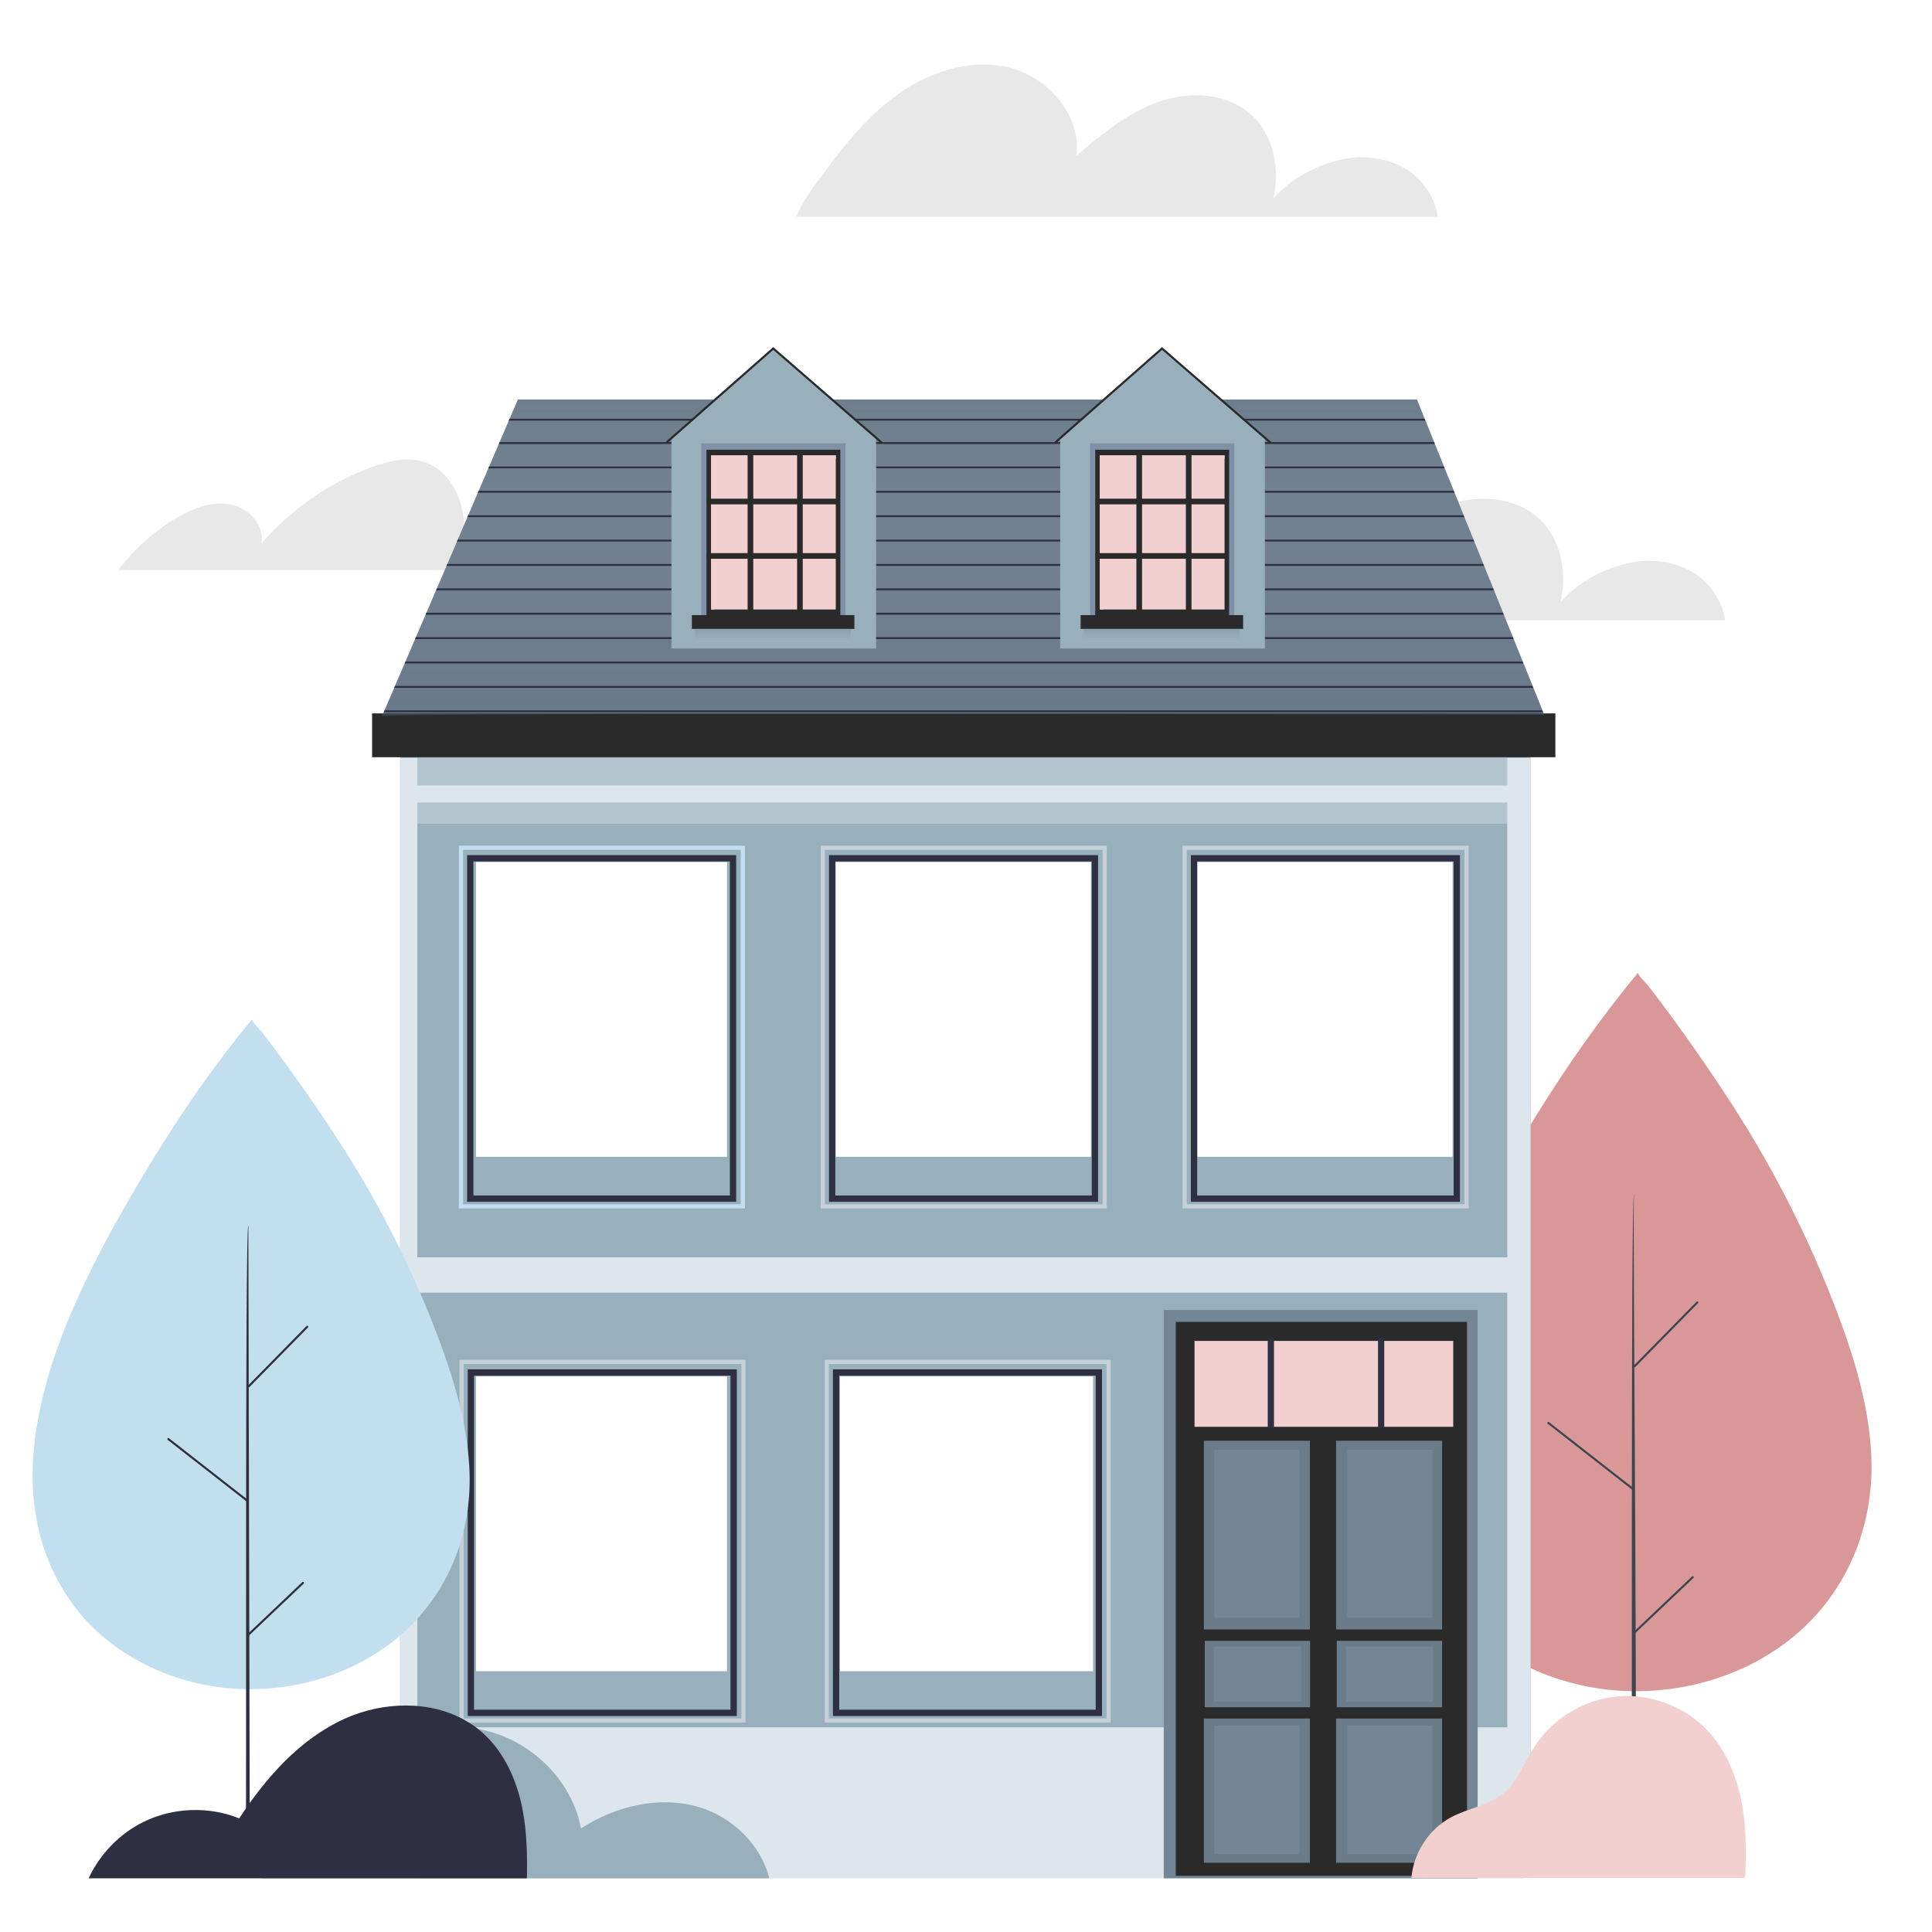 <?xml version="1.0" encoding="UTF-8"?>
<svg xmlns="http://www.w3.org/2000/svg" xmlns:xlink="http://www.w3.org/1999/xlink" viewBox="0 0 920 920">
  <defs>
    <style>
      .cls-1, .cls-2 {
        stroke-linecap: round;
        stroke-linejoin: round;
        stroke-width: .99px;
      }

      .cls-1, .cls-2, .cls-3, .cls-4, .cls-5, .cls-6 {
        fill: none;
      }

      .cls-1, .cls-6 {
        stroke: #2e2f40;
      }

      .cls-2 {
        stroke: #3c464e;
      }

      .cls-7, .cls-8, .cls-9 {
        fill: #f2d0d0;
      }

      .cls-3 {
        stroke: #c2dff0;
      }

      .cls-3, .cls-4 {
        stroke-width: 2px;
      }

      .cls-3, .cls-4, .cls-5, .cls-8, .cls-6 {
        stroke-miterlimit: 10;
      }

      .cls-10 {
        isolation: isolate;
      }

      .cls-4 {
        stroke: #c5d0d9;
      }

      .cls-5 {
        stroke: #2a2a2a;
      }

      .cls-11 {
        fill: #98b0bc;
      }

      .cls-12, .cls-13 {
        fill: #dde6ed;
      }

      .cls-8 {
        stroke: #f2d0d0;
      }

      .cls-14 {
        fill: #2a2a2a;
      }

      .cls-15 {
        fill: #2e2f40;
      }

      .cls-16 {
        fill: url(#linear-gradient-3);
      }

      .cls-16, .cls-17, .cls-18, .cls-13, .cls-9 {
        mix-blend-mode: multiply;
      }

      .cls-16, .cls-18 {
        opacity: .21;
      }

      .cls-17 {
        fill: url(#linear-gradient);
        opacity: .31;
      }

      .cls-19 {
        fill: #8090a6;
      }

      .cls-20 {
        fill: #da9797;
      }

      .cls-18 {
        fill: url(#linear-gradient-2);
      }

      .cls-21 {
        fill: #3c464e;
      }

      .cls-22 {
        fill: #e8e8e8;
      }

      .cls-23 {
        fill: #6a7b8a;
      }

      .cls-6 {
        stroke-width: 3px;
      }

      .cls-24 {
        fill: #738696;
      }

      .cls-25 {
        fill: #c2dff0;
      }

      .cls-13 {
        opacity: .39;
      }
    </style>
    <linearGradient id="linear-gradient" x1="458.6" y1="164.68" x2="458.6" y2="345.16" gradientUnits="userSpaceOnUse">
      <stop offset="0" stop-color="#c5d0d9" stop-opacity="0"/>
      <stop offset="1" stop-color="#64718c"/>
    </linearGradient>
    <linearGradient id="linear-gradient-2" x1="368.04" y1="307.73" x2="368.04" y2="300.5" xlink:href="#linear-gradient"/>
    <linearGradient id="linear-gradient-3" x1="553.17" y1="307.73" x2="553.17" y2="300.5" xlink:href="#linear-gradient"/>
  </defs>
  <g class="cls-10">
    <g id="size_960">
      <g>
        <path class="cls-22" d="m821.47,295.37h-305.52c1.95-4.58,4.41-8.91,7.68-13.41,11.41-15.7,23.12-31.65,38.61-43.36,15.49-11.71,35.6-18.84,54.52-14.43,18.92,4.41,35,22.74,32.63,42.05,12.05-10.14,24.48-20.49,39.33-25.67,14.89-5.22,32.97-4.16,44.42,6.66,10.31,9.76,13.15,25.58,9.97,39.42,8.44-9.12,18.37-14.85,30.38-18.03,12.01-3.18,25.54-1.57,35.47,5.85,6.66,5.01,11.33,12.77,12.52,20.92Z"/>
        <path class="cls-22" d="m684.67,103.24h-305.52c1.95-4.58,4.41-8.91,7.68-13.41,11.41-15.7,23.12-31.65,38.61-43.36,15.49-11.71,35.6-18.84,54.52-14.43,18.92,4.41,35,22.74,32.63,42.05,12.05-10.14,24.48-20.49,39.33-25.67,14.89-5.22,32.97-4.16,44.42,6.66,10.31,9.76,13.15,25.58,9.97,39.42,8.44-9.12,18.37-14.85,30.38-18.03,12.01-3.18,25.54-1.57,35.47,5.85,6.66,5.01,11.33,12.77,12.52,20.92Z"/>
        <path class="cls-22" d="m220.92,250.45c0,7.21-1.7,14.26-4.24,21.04H56.39c7.64-10.18,17.31-18.84,28.3-25.2,7.59-4.37,16.42-7.76,25.07-6.11,8.61,1.65,16.38,9.97,14.68,18.58,14.38-16.33,31.99-28.77,52.44-36.28,7.89-2.89,16.63-5.05,24.69-2.59,12.35,3.78,19.39,17.65,19.35,30.55Z"/>
        <g>
          <path class="cls-20" d="m891.21,698.29c0-2.34-.07-4.68-.21-7.01-1.38-23.03-8.2-45.36-16.34-66.81-12.7-33.45-28.86-65.59-48.1-95.75-9.47-14.84-19.54-29.44-29.9-43.63-3.89-5.33-7.85-10.62-11.9-15.83-1.19-1.53-4.25-4.12-4.77-6.03-26.02,31.37-47.8,65.26-67.78,100.7-32.09,56.92-67.69,137.85-23.7,198.06,19.62,26.85,52.89,41.99,85.7,43.26,29.07,1.13,58.76-8.04,80.95-26.85,23.65-20.06,36.1-49.34,36.06-80.11Z"/>
          <g>
            <path class="cls-21" d="m778.13,568.62c-.98,1,2.58,319.73-.29,319.52-.55,0-.99-.44-.99-.98.59-.05-.44-320.37,1.29-318.54h0Z"/>
            <line class="cls-2" x1="777.83" y1="777.84" x2="806.06" y2="751.05"/>
            <line class="cls-2" x1="808.24" y1="620.2" x2="778.37" y2="650.61"/>
            <line class="cls-2" x1="777.83" y1="709.24" x2="737.29" y2="677.57"/>
          </g>
        </g>
      </g>
      <path class="cls-11" d="m190.66,360.25v533.18h538.2V360.25H190.66Zm155.55,435.56h-119.54v-140.34h119.54v140.34Zm0-244.95h-119.54v-140.34h119.54v140.34Zm174.3,244.95h-120.53v-140.34h120.53v140.34Zm-1-244.95h-121.51v-140.34h121.51v140.34Zm172.17,0h-121.51v-140.34h121.51v140.34Z"/>
      <g>
        <rect class="cls-12" x="198.73" y="822.55" width="527.12" height="71.88"/>
        <rect class="cls-12" x="198.73" y="598.72" width="527.12" height="16.83"/>
        <rect class="cls-13" x="190.65" y="360.92" width="538.22" height="31.3"/>
        <rect class="cls-12" x="190.66" y="374.05" width="538.2" height="8.07"/>
        <rect class="cls-12" x="190.37" y="360.92" width="8.36" height="533.18"/>
        <rect class="cls-12" x="717.75" y="360.92" width="11.11" height="533.18"/>
      </g>
      <g id="window_frame">
        <rect class="cls-3" x="219.5" y="403.7" width="134.22" height="170.75"/>
        <rect class="cls-6" x="223.93" y="408.71" width="125.13" height="162.07"/>
      </g>
      <g id="window_frame-2" data-name="window_frame">
        <rect class="cls-4" x="391.82" y="403.7" width="134.22" height="170.75"/>
        <rect class="cls-6" x="396.26" y="408.71" width="125.13" height="162.07"/>
      </g>
      <g id="window_frame-3" data-name="window_frame">
        <rect class="cls-4" x="564.14" y="403.7" width="134.22" height="170.75"/>
        <rect class="cls-6" x="568.58" y="408.71" width="125.13" height="162.07"/>
      </g>
      <g id="window_frame-4" data-name="window_frame">
        <rect class="cls-4" x="393.7" y="648.55" width="134.22" height="170.75"/>
        <rect class="cls-6" x="398.13" y="653.57" width="125.13" height="162.07"/>
      </g>
      <g id="window_frame-5" data-name="window_frame">
        <rect class="cls-4" x="219.8" y="648.55" width="134.22" height="170.75"/>
        <rect class="cls-6" x="224.23" y="653.57" width="125.13" height="162.07"/>
      </g>
      <g id="door">
        <rect class="cls-24" x="554.18" y="623.8" width="149.45" height="270.63"/>
        <rect class="cls-14" x="559.9" y="629.47" width="138.68" height="263.78"/>
        <g>
          <g>
            <rect class="cls-7" x="568.82" y="638.53" width="123.2" height="40.9"/>
            <rect class="cls-15" x="603.69" y="637.01" width="2.97" height="42.92"/>
            <rect class="cls-15" x="656.2" y="637.01" width="2.97" height="42.92"/>
          </g>
          <g>
            <g>
              <rect class="cls-23" x="573.28" y="686.07" width="50.49" height="89.87"/>
              <rect class="cls-24" x="578.25" y="690.36" width="40.56" height="80.03"/>
            </g>
            <g>
              <rect class="cls-23" x="573.7" y="781.33" width="50.15" height="31.64"/>
              <rect class="cls-24" x="578" y="784.04" width="41.57" height="26.23"/>
            </g>
            <g>
              <rect class="cls-23" x="636.56" y="781.33" width="50.15" height="31.64"/>
              <rect class="cls-24" x="640.86" y="784.04" width="41.57" height="26.23"/>
            </g>
            <g>
              <rect class="cls-23" x="636.23" y="686.07" width="50.49" height="89.87"/>
              <rect class="cls-24" x="641.53" y="690.36" width="40.56" height="80.03"/>
            </g>
            <g>
              <rect class="cls-23" x="573.28" y="818.36" width="50.49" height="68.67"/>
              <rect class="cls-24" x="578.25" y="821.64" width="40.56" height="61.14"/>
            </g>
            <g>
              <rect class="cls-23" x="636.23" y="818.36" width="50.49" height="68.67"/>
              <rect class="cls-24" x="641.53" y="821.64" width="40.56" height="61.14"/>
            </g>
          </g>
        </g>
      </g>
      <g id="trees">
        <g>
          <path class="cls-8" d="m830.58,893.75h-157.96c1.23-11.47,8.23-22.31,18.43-27.84,8.11-4.39,17.96-5.66,25.07-11.51,7.04-5.77,10.16-14.91,15.11-22.54,8.58-13.29,23.49-22.23,39.23-23.57,15.78-1.34,32,4.94,42.71,16.57,9.37,10.2,14.36,23.81,16.37,37.49,1.54,10.36,1.46,20.88,1.03,31.4Z"/>
          <path class="cls-11" d="m366.34,894.43H124.49c7.21-12,21.83-19.61,35.82-17.48,2.06-28.18,27.18-52.84,55.43-54.33.76-.07,1.53-.07,2.29-.07,27.41-.27,53.67,21.1,58.62,48.15,16.55-10.77,37.55-15.78,56.43-10.1,15.85,4.78,29.34,18.04,33.26,33.83Z"/>
          <path class="cls-15" d="m250.91,894.43H42.21c5.33-11.45,14.56-21.09,25.87-26.73,14.11-7.02,31.23-7.71,45.82-1.8,12.79-19.47,28.88-37.73,50.04-47.38,18.36-8.37,41.22-8.99,58.3,1.11,2.59,1.52,5.08,3.29,7.37,5.33,10.58,9.34,16.6,23,19.26,36.86,2.04,10.72,2.25,21.68,2.04,32.61Z"/>
          <g>
            <path class="cls-25" d="m223.65,704.58c0-2.18-.07-4.36-.2-6.54-1.28-21.47-7.64-42.28-15.23-62.28-11.84-31.18-26.9-61.14-44.84-89.25-8.83-13.84-18.22-27.44-27.87-40.68-3.63-4.97-7.31-9.9-11.09-14.76-1.11-1.43-3.96-3.84-4.44-5.62-24.25,29.24-44.56,60.83-63.19,93.88-29.92,53.06-63.1,128.5-22.1,184.63,18.29,25.03,49.31,39.14,79.88,40.33,27.1,1.05,54.78-7.49,75.46-25.03,22.05-18.7,33.65-46,33.62-74.68Z"/>
            <g>
              <path class="cls-15" d="m118.26,583.7l.69,296.93c0,.55-.44.99-.99.99s-.99-.44-.99-.99c.59-.08-.44-298.75,1.29-296.93h0Z"/>
              <line class="cls-1" x1="117.96" y1="778.73" x2="144.28" y2="753.76"/>
              <line class="cls-1" x1="146.3" y1="631.79" x2="118.47" y2="660.13"/>
              <line class="cls-1" x1="117.96" y1="714.79" x2="80.17" y2="685.27"/>
            </g>
          </g>
        </g>
      </g>
      <g>
        <path class="cls-23" d="m735.27,340.39s-553.35-1.34-553.35.67l.83-1.9.36-.91,4.63-10.72.36-.91,4.63-10.72.36-.87,4.59-10.72.4-.91,4.59-10.72.4-.91,4.59-10.72.4-.87,4.59-10.72.4-.91,4.59-10.72.36-.87,4.59-10.72.4-.91,4.59-10.72.39-.91,4.59-10.72.4-.87,4.59-10.72.4-.91,4.35-10.2.4-.91,3.92-9.14h428.13l3.68,9.14.4.91,4.11,10.2.36.91,4.31,10.72.36.87,4.35,10.72.36.91,4.31,10.72.36.91,4.35,10.72.36.87,4.31,10.72.36.91,4.35,10.72.36.87,4.31,10.72.36.91,4.35,10.72.36.91,4.31,10.72.36.87,4.35,10.72.36.91,4.31,10.72.36.91.51,1.23Z"/>
        <rect class="cls-14" x="177.19" y="339.71" width="563.47" height="20.87"/>
        <path class="cls-17" d="m735.27,340.39s-553.35-1.34-553.35.67l.83-1.9.36-.91,4.63-10.72.36-.91,4.63-10.72.36-.87,4.59-10.72.4-.91,4.59-10.72.4-.91,4.59-10.72.4-.87,4.59-10.72.4-.91,4.59-10.72.36-.87,4.59-10.72.4-.91,4.59-10.72.39-.91,4.59-10.72.4-.87,4.59-10.72.4-.91,4.35-10.2.4-.91,3.92-9.14h428.13l3.68,9.14.4.91,4.11,10.2.36.91,4.31,10.72.36.87,4.35,10.72.36.91,4.31,10.72.36.91,4.35,10.72.36.87,4.31,10.72.36.91,4.35,10.72.36.87,4.31,10.72.36.91,4.35,10.72.36.91,4.31,10.72.36.87,4.35,10.72.36.91,4.31,10.72.36.91.51,1.23Z"/>
        <g>
          <polygon class="cls-15" points="678.75 200.31 242.23 200.31 242.63 199.4 678.36 199.4 678.75 200.31"/>
          <polygon class="cls-15" points="683.22 211.42 237.49 211.42 237.88 210.51 682.87 210.51 683.22 211.42"/>
          <polygon class="cls-15" points="687.89 223.01 232.5 223.01 232.9 222.14 687.53 222.14 687.89 223.01"/>
          <polygon class="cls-15" points="692.6 234.64 227.52 234.64 227.92 233.73 692.24 233.73 692.6 234.64"/>
          <polygon class="cls-15" points="697.26 246.26 222.54 246.26 222.93 245.35 696.91 245.35 697.26 246.26"/>
          <polygon class="cls-15" points="701.97 257.85 217.59 257.85 217.95 256.98 701.61 256.98 701.97 257.85"/>
          <polygon class="cls-15" points="706.64 269.48 212.61 269.48 213.01 268.57 706.28 268.57 706.64 269.48"/>
          <polygon class="cls-15" points="711.34 281.07 207.63 281.07 208.02 280.2 710.99 280.2 711.34 281.07"/>
          <polygon class="cls-15" points="716.01 292.7 202.64 292.7 203.04 291.79 715.65 291.79 716.01 292.7"/>
          <polygon class="cls-15" points="720.72 304.32 197.66 304.32 198.06 303.41 720.36 303.41 720.72 304.32"/>
          <polygon class="cls-15" points="725.38 315.91 192.72 315.91 193.07 315.04 725.03 315.04 725.38 315.91"/>
          <polygon class="cls-15" points="730.09 327.54 187.73 327.54 188.09 326.63 729.73 326.63 730.09 327.54"/>
          <polygon class="cls-15" points="734.76 339.17 182.75 339.17 183.11 338.26 734.4 338.26 734.76 339.17"/>
        </g>
        <g>
          <polygon class="cls-11" points="319.74 208.61 319.74 308.83 417.19 308.83 417.19 208.86 368.21 165.94 319.74 208.61"/>
          <polyline class="cls-5" points="317.47 210.62 368.21 165.94 419.96 210.88"/>
          <g>
            <g>
              <rect class="cls-19" x="333.96" y="211.13" width="68.67" height="84.82"/>
              <rect class="cls-14" x="336.41" y="214.16" width="63.76" height="78.76"/>
              <rect class="cls-7" x="338.59" y="216.85" width="59.4" height="73.38"/>
              <polygon class="cls-9" points="398.01 216.87 398.01 218.53 340.27 218.53 340.27 290.23 338.61 290.23 338.61 216.87 398.01 216.87"/>
              <rect class="cls-14" x="356.01" y="215.34" width="2.69" height="75.9"/>
              <rect class="cls-14" x="366.61" y="207.43" width="2.69" height="62.78" transform="translate(606.77 -129.14) rotate(90)"/>
              <rect class="cls-14" x="366.61" y="233.35" width="2.69" height="62.78" transform="translate(632.69 -103.22) rotate(90)"/>
              <rect class="cls-14" x="379.57" y="215.34" width="2.69" height="75.9"/>
              <rect class="cls-14" x="329.46" y="292.92" width="77.38" height="6.56"/>
            </g>
            <rect class="cls-18" x="330.93" y="299.49" width="74.22" height="7.07"/>
          </g>
        </g>
        <g>
          <polygon class="cls-11" points="504.87 208.61 504.87 308.83 602.32 308.83 602.32 208.86 553.34 165.94 504.87 208.61"/>
          <polyline class="cls-5" points="502.6 210.62 553.34 165.94 605.09 210.88"/>
          <g>
            <g>
              <rect class="cls-19" x="519.09" y="211.13" width="68.67" height="84.82"/>
              <rect class="cls-14" x="521.54" y="214.16" width="63.76" height="78.76"/>
              <rect class="cls-7" x="523.72" y="216.85" width="59.4" height="73.38"/>
              <polygon class="cls-9" points="583.14 216.87 583.14 218.53 525.4 218.53 525.4 290.23 523.74 290.23 523.74 216.87 583.14 216.87"/>
              <rect class="cls-14" x="541.14" y="215.34" width="2.69" height="75.9"/>
              <rect class="cls-14" x="551.74" y="207.43" width="2.69" height="62.78" transform="translate(791.9 -314.27) rotate(90)"/>
              <rect class="cls-14" x="551.74" y="233.35" width="2.69" height="62.78" transform="translate(817.82 -288.35) rotate(90)"/>
              <rect class="cls-14" x="564.7" y="215.34" width="2.69" height="75.9"/>
              <rect class="cls-14" x="514.59" y="292.92" width="77.38" height="6.56"/>
            </g>
            <rect class="cls-16" x="516.06" y="299.49" width="74.22" height="7.07"/>
          </g>
        </g>
      </g>
    </g>
  </g>
</svg>